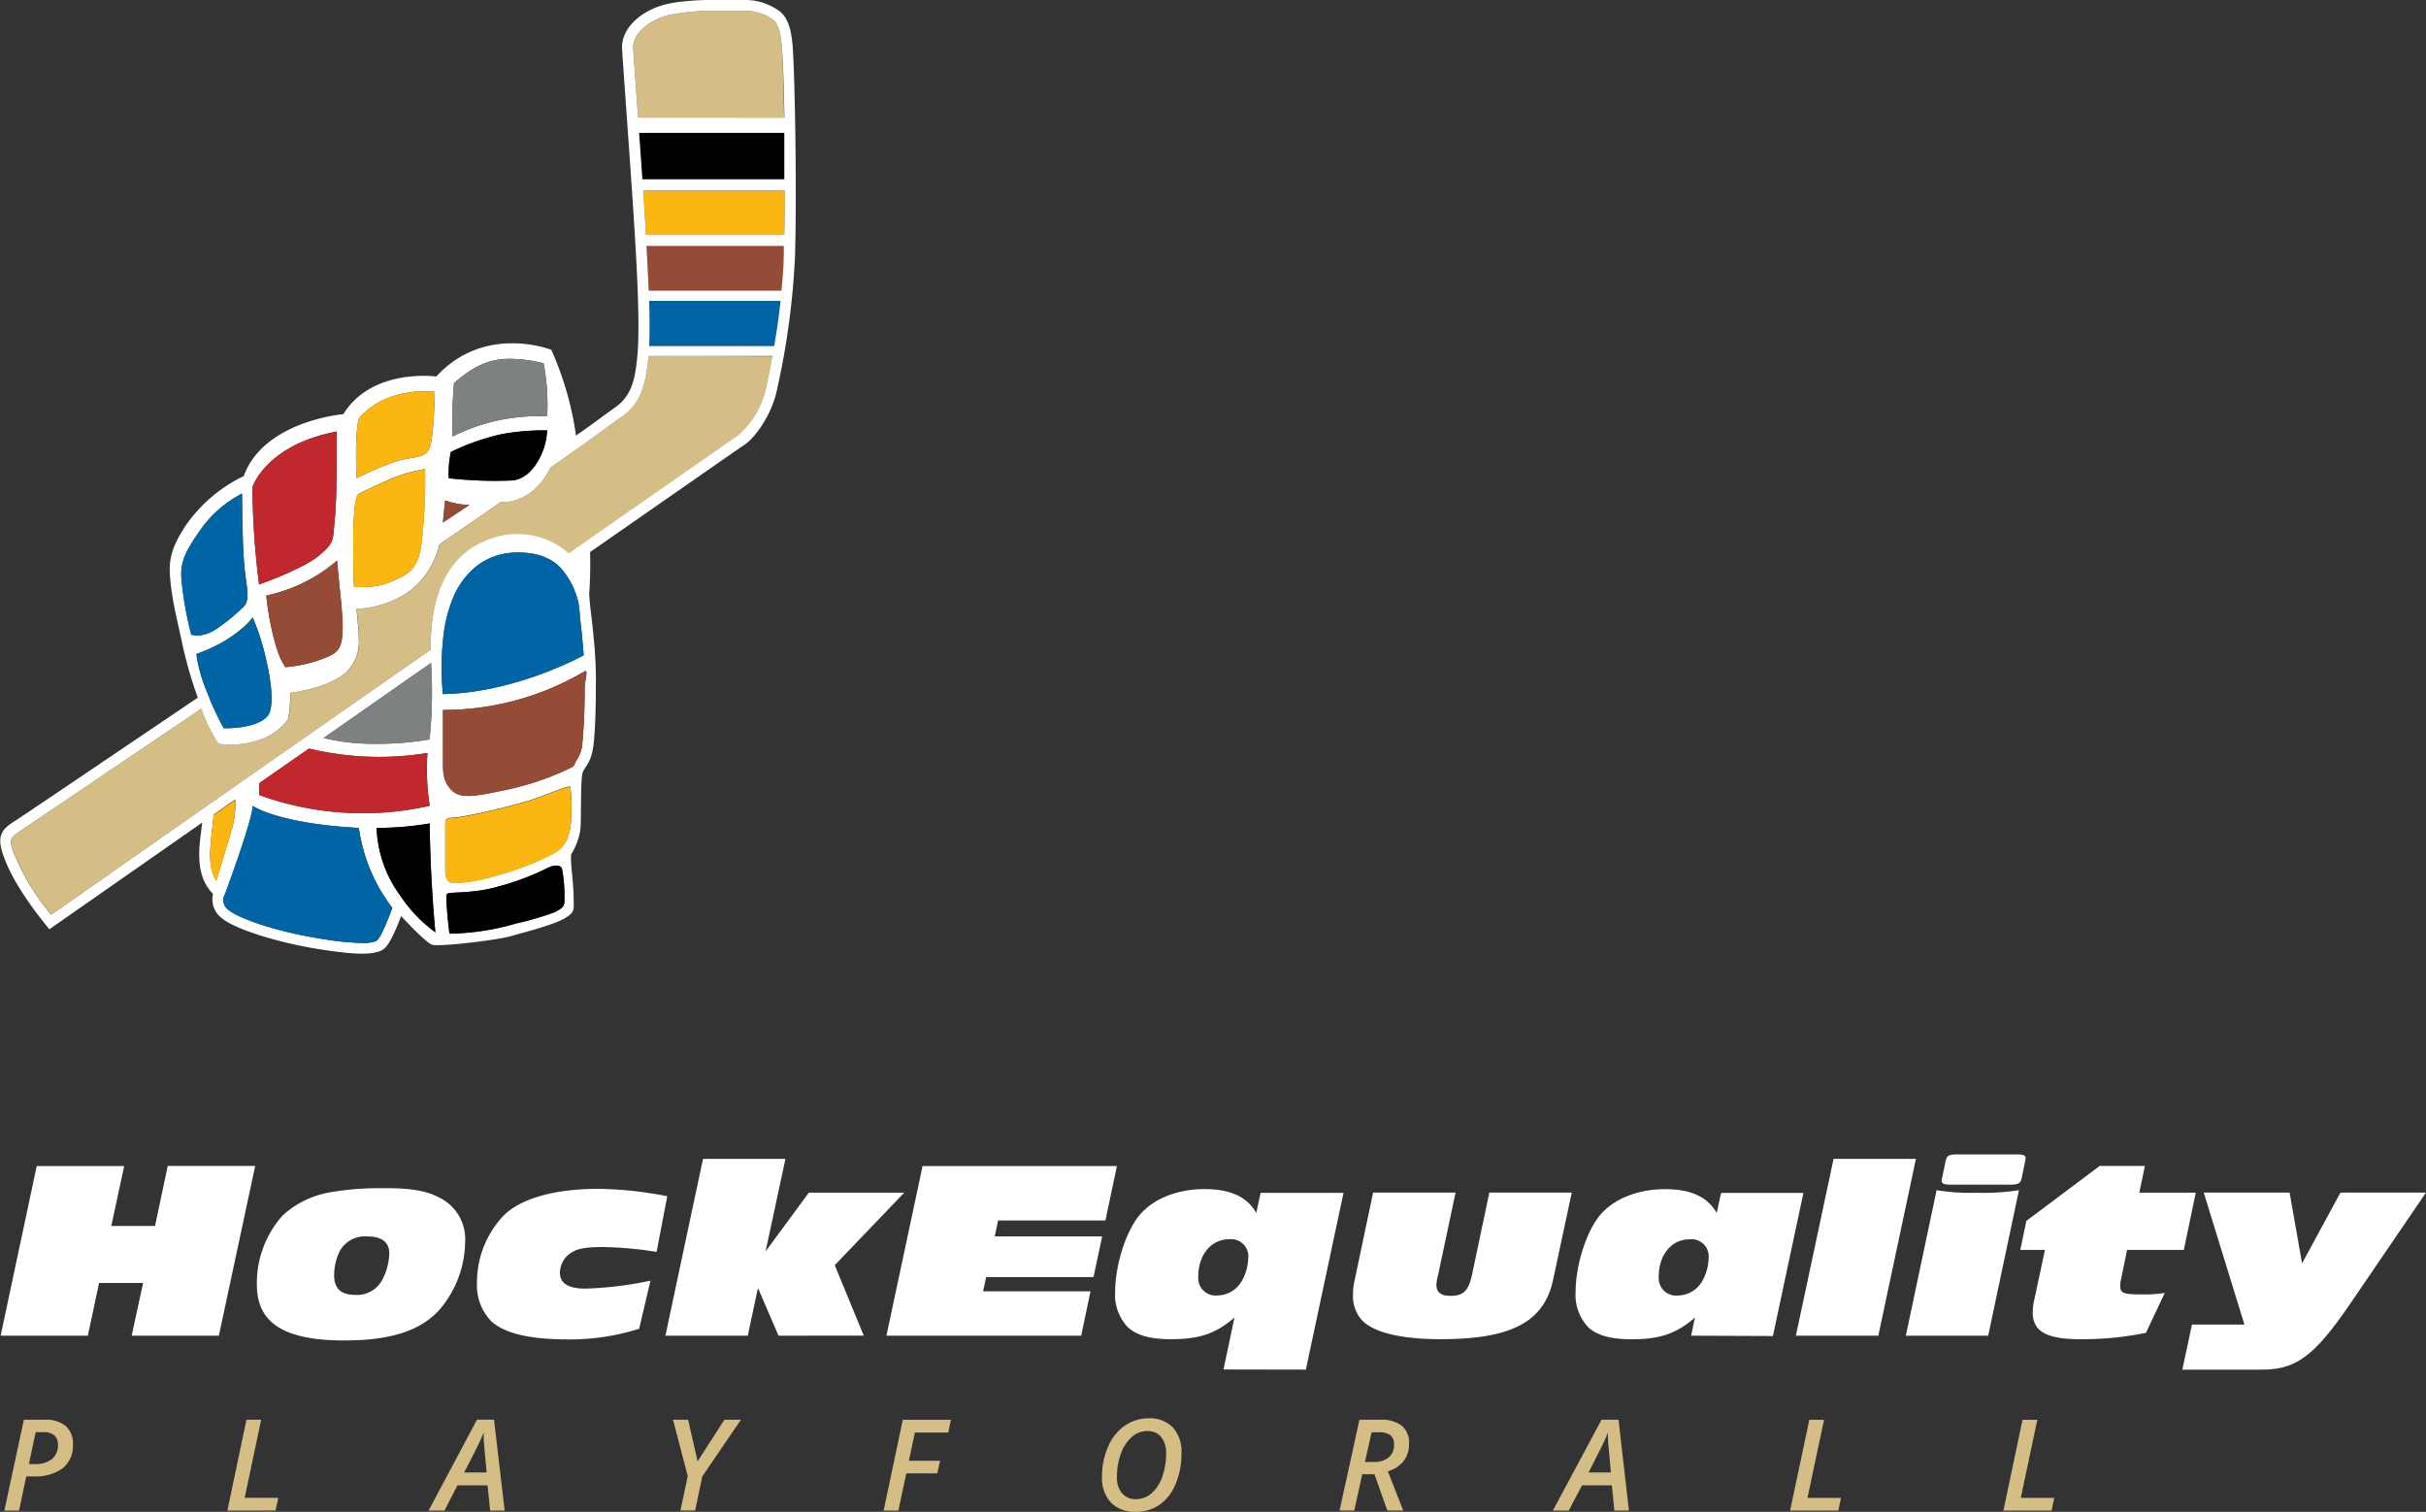 <svg xmlns="http://www.w3.org/2000/svg" viewBox="0 0 305.16 190.15"><rect x="0" y="0" width="305.16" height="190.15" fill="#333333" stroke="none"/><defs><style>.cls-1{isolation:isolate;}.cls-2{fill:#fff;}.cls-3{fill:#d4be85;}.cls-4{fill:#fbb611;}.cls-5{fill:#954b36;}.cls-6{fill:#0065a4;}.cls-7{fill:#7e8182;}.cls-8{fill:#c0282d;}</style></defs><g id="Layer_2" data-name="Layer 2"><g id="web_assets" data-name="web assets"><g id="logo-left-aligned"><g id="Group_14" data-name="Group 14"><g id="HockEquality-2" class="cls-1"><g class="cls-1"><path class="cls-2" d="M16.56,168,18,161.37H12.46L11.05,168H.08l4.54-21.34h11L14,154.2h5.5l1.6-7.55h11L27.53,168Z"/><path class="cls-2" d="M55.09,150.55a5.81,5.81,0,0,1,3.42,5.64,13.4,13.4,0,0,1-3.3,8.63c-2.43,2.6-6.14,3.78-11.9,3.78-7.55,0-11-2.18-11-7a12.76,12.76,0,0,1,3.26-8.74A11.79,11.79,0,0,1,41.33,150a35.64,35.64,0,0,1,6.52-.55C51.41,149.4,53.49,149.72,55.09,150.55ZM42.8,157.24a6.9,6.9,0,0,0-.77,3.17c0,1.66.86,2.46,2.69,2.46a3.6,3.6,0,0,0,3.42-2,7.68,7.68,0,0,0,.83-3.2c0-1.41-.92-2.15-2.71-2.15A3.66,3.66,0,0,0,42.8,157.24Z"/><path class="cls-2" d="M80.4,167.13a29.1,29.1,0,0,1-8.87,1.34c-4.86,0-8-.73-9.72-2.27A6.46,6.46,0,0,1,60,161.31a12.16,12.16,0,0,1,3.45-8.52c2.18-2.08,6.4-3.26,11.78-3.26a47.14,47.14,0,0,1,8.7.93l-1.34,7a46.93,46.93,0,0,0-6.76-.61c-2.08,0-3.13.19-3.9.67a3,3,0,0,0-1.5,2.56c0,1.35,1.08,2,3.23,2a46.32,46.32,0,0,0,8.16-1Z"/><path class="cls-2" d="M97.93,168l-2.59-6-1.28,6H83.7l4.73-22.24H98.8L96.3,157.4l5.44-7.39h12L105,159.13l3.65,8.86Z"/><path class="cls-2" d="M111.5,168l4.55-21.34h24.44l-1.44,6.85h-13.5l-.42,2h13.51l-1.09,5.12h-13.5l-.39,1.79h13.51L136,168Z"/><path class="cls-2" d="M153.9,172.25l1.38-6.53c-2.4,2.05-4.42,2.72-8,2.72-2.59,0-4.29-.48-5.41-1.5a5.92,5.92,0,0,1-1.6-4.42c0-3.33,1.31-7.52,3-9.6s4.71-3.36,8.26-3.36c3.26,0,5.37,1,6.49,3l.55-2.53H169l-4.74,22.24Zm-3.17-11.71a2.19,2.19,0,0,0,2.37,2.4,3.59,3.59,0,0,0,3.14-1.89,6.08,6.08,0,0,0,.77-2.78,2.16,2.16,0,0,0-2.4-2.4C152.37,155.87,150.73,157.82,150.73,160.54Z"/><path class="cls-2" d="M195.37,160.92c-1.12,5.35-5.25,7.52-14.14,7.52-5.25,0-8.8-.93-10.11-2.62a4.55,4.55,0,0,1-.93-3,7.9,7.9,0,0,1,.22-1.86L172.72,150h10.37l-2.18,10.3a7,7,0,0,0-.23,1.25c0,1,.55,1.44,1.8,1.44,1.6,0,2.24-.64,2.69-2.69l2.17-10.3h10.37Z"/><path class="cls-2" d="M212.72,168l.48-2.27c-2.4,2.05-4.42,2.72-8,2.72-2.56,0-4.29-.48-5.41-1.5a5.92,5.92,0,0,1-1.6-4.42c0-3.33,1.31-7.52,3-9.6s4.71-3.36,8.26-3.36c3.26,0,5.37,1,6.49,3l.55-2.53h10.36l-3.84,18Zm-4.07-7.45a2.19,2.19,0,0,0,2.37,2.4,3.6,3.6,0,0,0,3.14-1.89,6.06,6.06,0,0,0,.76-2.78,2.16,2.16,0,0,0-2.4-2.4C210.28,155.87,208.65,157.82,208.65,160.54Z"/><path class="cls-2" d="M225.9,168l4.74-22.24H241L236.27,168Z"/><path class="cls-2" d="M239.73,168l3.87-18.3a26.39,26.39,0,0,0,5.05.32,29,29,0,0,0,5.31-.32L250.09,168Zm14.59-19.9c-.16.74-.39.9-1.48.9h-7.45c-.9,0-1.15-.13-1.15-.52a3.37,3.37,0,0,1,.06-.38l.42-2c.16-.74.38-.9,1.47-.9h7.45c.9,0,1.16.13,1.16.48a3,3,0,0,1-.07.42Z"/><path class="cls-2" d="M269.93,167.64a39.49,39.49,0,0,1-8.35.8c-4.16,0-5.89-1-5.89-3.36a7.84,7.84,0,0,1,.16-1.44l1.38-6.43h-3.1l.76-3.65,9.22-6.91h5.69l-.7,3.36h7.1l-1.5,7.2h-7.14l-.76,3.71a3.19,3.19,0,0,0-.1.8c0,.93.38,1.09,2.78,1.09a16.92,16.92,0,0,0,2.82-.19Z"/><path class="cls-2" d="M305.16,150l-9.73,14.27c-4.51,6.53-6.78,8.1-11.35,8h-9.57l1.21-5.67h6.6L277.2,150H288l1.57,8.9,4.83-8.9Z"/></g></g><g id="Playforall-2" class="cls-1"><g class="cls-1"><path class="cls-3" d="M9.17,181.7a3.56,3.56,0,0,1-1.32,3,5.87,5.87,0,0,1-3.69,1H3.3L2.4,190H.55L3,178.57H5.57a4,4,0,0,1,2.7.79A2.93,2.93,0,0,1,9.17,181.7Zm-5.54,2.45h.74a3.36,3.36,0,0,0,2.15-.62,2.14,2.14,0,0,0,.76-1.76,1.55,1.55,0,0,0-.46-1.25,2.11,2.11,0,0,0-1.4-.39H4.49Z"/><path class="cls-3" d="M28.6,190,31,178.57h1.85l-2.07,9.82H35l-.34,1.6Z"/><path class="cls-3" d="M61.33,186.82H57.54L55.91,190h-2L60,178.56h2.14L63.48,190H61.65Zm-.12-1.62c-.21-2.17-.33-3.48-.36-3.94s0-.82,0-1.09q-.44,1.1-1.11,2.4l-1.35,2.63Z"/><path class="cls-3" d="M87.75,183.8l3.37-5.23H93.2l-4.86,7.13-.9,4.29H85.59l.92-4.32-1.85-7.1h1.89Z"/><path class="cls-3" d="M113,190h-1.85l2.41-11.42h6.05l-.33,1.6h-4.2l-.75,3.55h3.92l-.35,1.59H114Z"/><path class="cls-3" d="M148.61,182.79a9.69,9.69,0,0,1-.74,3.88,5.92,5.92,0,0,1-2,2.59,5.26,5.26,0,0,1-3,.89,4.13,4.13,0,0,1-3.14-1.17,4.49,4.49,0,0,1-1.11-3.23,9.3,9.3,0,0,1,.77-3.81,6.1,6.1,0,0,1,2.11-2.63,5.24,5.24,0,0,1,3-.92,4,4,0,0,1,3.05,1.17A4.51,4.51,0,0,1,148.61,182.79Zm-4.29-2.8a2.91,2.91,0,0,0-1.95.75,5,5,0,0,0-1.37,2.08,8.32,8.32,0,0,0-.5,2.92,3,3,0,0,0,.64,2.08,2.22,2.22,0,0,0,1.78.74,2.9,2.9,0,0,0,1.94-.75,4.93,4.93,0,0,0,1.34-2.07,8.54,8.54,0,0,0,.48-2.93,3.14,3.14,0,0,0-.62-2.07A2.12,2.12,0,0,0,144.32,180Z"/><path class="cls-3" d="M171.35,185.43l-1,4.56h-1.85L171,178.57h2.64a4.22,4.22,0,0,1,2.67.74,2.72,2.72,0,0,1,.93,2.27,3.46,3.46,0,0,1-.67,2.17,3.79,3.79,0,0,1-2,1.3l1.94,4.94h-2l-1.62-4.56Zm.34-1.55h1a2.91,2.91,0,0,0,2-.58,2,2,0,0,0,.66-1.61,1.42,1.42,0,0,0-.46-1.18,2.33,2.33,0,0,0-1.43-.36h-.93Z"/><path class="cls-3" d="M202.75,186.82H199L197.33,190h-2l6.12-11.43h2.14L204.9,190h-1.83Zm-.12-1.62c-.21-2.17-.33-3.48-.36-3.94s0-.82,0-1.09q-.43,1.1-1.11,2.4l-1.34,2.63Z"/><path class="cls-3" d="M225.17,190l2.42-11.42h1.85l-2.08,9.82h4.21l-.33,1.6Z"/><path class="cls-3" d="M252,190l2.41-11.42h1.86l-2.08,9.82h4.21l-.34,1.6Z"/></g></g></g><g id="logo-120-2"><path id="Path_79-2" data-name="Path 79-2" class="cls-3" d="M81.57,44.77c-.3,3.53-1,5.91-3.34,7.61l-2.5,1.8L73.23,56l-.5.36-3.51,2.45C66.84,63.58,63,63.14,63,63.14L55.3,68.48a10.35,10.35,0,0,1-3.75,5.87,12.67,12.67,0,0,1-6.68,2.23c.11,1.34.28,2.6.28,3.74a5.24,5.24,0,0,1-1.69,4.33c-2.26,1.95-6.93,2.5-6.93,2.5a15.59,15.59,0,0,1-.28,3.34,6.87,6.87,0,0,1-3.61,2.56,10.55,10.55,0,0,1-5,.5.46.46,0,0,1-.18-.13,16.34,16.34,0,0,1-2.1-4.3l-.85.57-11.7,7.9L2.23,104.73c-.94.62-1,1-.56,2.3a28.68,28.68,0,0,0,4.8,8c5.25-3.68,27.24-19,47.71-33.31C54.05,73,57.67,69.34,61.29,68a9.82,9.82,0,0,1,10.26,1.67l2.56-1.79c10.56-7.36,18.19-12.67,18.69-13a11.13,11.13,0,0,0,3.57-6.08c.06-.26.11-.55.18-.87.17-.84.39-1.89.61-3.11Z"/><path id="Path_80-2" data-name="Path 80-2" class="cls-4" d="M98.71,24c0,1.95,0,3.85-.06,5.56H81.26c-.06-1.08-.13-2.22-.22-3.43,0-.71-.09-1.42-.14-2.13Z"/><path id="Path_81-2" data-name="Path 81-2" class="cls-3" d="M98.63,14.79H80.27c-.06-.8-.12-1.57-.17-2.31-.21-3-.38-5.32-.44-6.4-.1-1.67,1.72-3.45,4.26-4.14a27.58,27.58,0,0,1,6.47-.56c.89,0,1.71,0,2.36,0l1.11,0A5.77,5.77,0,0,1,97,2.31c.43.28,1.09.72,1.33,3.42C98.45,7.3,98.56,10.74,98.63,14.79Z"/><path id="Path_82-2" data-name="Path 82-2" class="cls-5" d="M98.62,30.94c0,.46,0,.91,0,1.34-.06,1.49-.15,2.91-.28,4.26H81.6c-.06-1.64-.15-3.51-.28-5.6Z"/><path id="Path_83-2" data-name="Path 83-2" d="M98.71,22.58H80.8c-.14-2-.28-4-.41-5.84H98.66C98.69,18.65,98.7,20.63,98.71,22.58Z"/><path id="Path_84-2" data-name="Path 84-2" class="cls-6" d="M98.18,37.85c-.23,2.11-.51,4-.8,5.68H81.66c.06-1.45.06-3.32,0-5.68Z"/><path id="Path_85-2" data-name="Path 85-2" class="cls-2" d="M99.69,5.61c-.28-3.06-1.12-3.9-2-4.45A7.19,7.19,0,0,0,93.84,0C92.17,0,86.6-.23,83.54.6S78.1,3.66,78.25,6.17s.84,11.69,1.39,20,.84,14.8.56,18.25-.83,5.4-2.78,6.79-3,2.23-5,3.59l0-.25A40.06,40.06,0,0,0,69.35,44S61,40.68,54.88,47.36c0,0-8.08-1.12-11.69,4.73,0,0-10,.83-12.53,7.79A18.78,18.78,0,0,0,23.43,66c-2.28,3.42-2.22,5-1.95,7.51s1.05,5.51,1.4,7.24a53.37,53.37,0,0,0,2,7l-1.14.77c-11.13,7.52-20.59,13.92-22.26,15s-1.67,2.23-1.12,3.9,1.95,4.73,5.85,9.46l19.23-13.42c-.14,1.06-.25,1.95-.31,2.57-.28,3.06.28,5,1.67,6.4a2.94,2.94,0,0,0,1.11,3.06c1.67,1.39,7,3.06,12.25,3.9s6.68.56,7.51.28,1.4-.84,2.79-4.45c0,0,3.06,3.34,3.9,3.61s8.07-.55,10-1.11,5.28-1.39,6.68-2.22,1.11-1.12,1.11-2.79-.48-4.7-.28-5.29A8.6,8.6,0,0,0,73,104.41c.13-.87,0-6.31.28-7.19s1.11-1.15,1.39-3.66c.19-1.68.28-4.45.28-7a52.71,52.71,0,0,0-.28-6.4c-.2-2.22-.55-4.45-.55-5.56.12-1.72.15-3.44.1-5.16C85.11,61.87,93.07,56.32,93.56,56c1.67-1.11,3.62-4.17,4.18-7A96.87,96.87,0,0,0,100,32.33C100.24,24.54,100,9.5,99.69,5.61ZM80.1,12.48c-.22-3-.38-5.32-.45-6.4-.1-1.67,1.73-3.45,4.27-4.14a27.45,27.45,0,0,1,6.46-.56c.89,0,1.71,0,2.36,0l1.12,0A5.73,5.73,0,0,1,97,2.31c.44.28,1.09.72,1.33,3.42.15,1.56.27,5,.34,9.06H80.28C80.2,14,80.15,13.22,80.1,12.48Zm-23,35.71c2.08-1.81,4.07-3.06,7-3.06a17.23,17.23,0,0,1,4.28.57,28.7,28.7,0,0,1,.45,6.67A23.94,23.94,0,0,0,56.93,54.9a55.48,55.48,0,0,1,.18-6.7Zm-.38,8.66a28.79,28.79,0,0,1,6.5-2.26,30.09,30.09,0,0,1,5.6-.46,8.42,8.42,0,0,1-1.35,4.19,5.51,5.51,0,0,1-1.3,1.42,3.33,3.33,0,0,1-1.73.69,51.9,51.9,0,0,1-8-.28,13,13,0,0,1,.27-3.3ZM56,62.94a9.11,9.11,0,0,0,3.06.56l-3.34,2.22S55.72,65.45,56,62.94ZM45.14,52.64c2.35-2.8,6-3.42,8.16-3.42a12.81,12.81,0,0,1,1.39.07s-.09,5.56-.64,7S52.1,57.36,49.93,58a35.91,35.91,0,0,0-5.07,2.16c-.28-5.83.28-7.5.28-7.5Zm0,9.46c.56-.28,2.23-1.11,4.32-2a20.06,20.06,0,0,1,4-1.11,70.47,70.47,0,0,1-.44,9.3,10.6,10.6,0,0,1-.4,1.84l-.06.17C52,71.89,50.92,72.44,49,73.24a7.09,7.09,0,0,1-1.13.36,11.28,11.28,0,0,1-2.78.23l-.56,0c-.26-7.52,0-11.42.58-11.69ZM43,77c.35,4.42-.28,5-2,5.7a16.66,16.66,0,0,1-5.1,1.21,7.27,7.27,0,0,1-.77-1.46c-.17-.43-.33-.88-.47-1.36a38.26,38.26,0,0,1-1.17-6.18,20.15,20.15,0,0,0,8.91-4.4s.16,1.88.48,4.9Q42.93,76.27,43,77Zm-.64-22.68c0,4.17,0,8.62-.26,11.15s0,2.76-2,4.43-7.51,3.62-7.51,3.62a98.33,98.33,0,0,1-.83-12.25s1.64-5.29,10.57-7Zm-19.48,19c-.25-2.16,0-3.37,2.22-6.52a14.42,14.42,0,0,1,5.35-4.73c.06,7,.22,8.9.5,10.85s.28,2.78-.28,3.34a23.13,23.13,0,0,1-3.14,2.61c-2,1.49-3.48.93-3.48.93a46,46,0,0,1-1.18-6.47Zm1.85,8.92c5.11-1.81,7.06-4.59,7.06-4.59A29.13,29.13,0,0,1,33.25,82c.12.48.24,1,.34,1.45.63,2.89.88,5.76,0,6.67-1.51,1.6-5.45,1.46-5.45,1.46a31.57,31.57,0,0,1-1.61-3.31c-.19-.46-.37-.9-.53-1.32a18.66,18.66,0,0,1-1.31-4.7Zm2.48,28.53c-.53-.83-.94-2.16-.71-4.61,0-.43.09-.93.15-1.48s.15-1.43.22-2.22l2.73-1.91a11.88,11.88,0,0,1-.31,3.26c-.29,1.11-2.09,7-2.09,7Zm21.93,4c-1.32,3.43-1.71,3.56-1.93,3.64a4.8,4.8,0,0,1-1.64.2,35.26,35.26,0,0,1-5.22-.54c-5.53-.87-10.31-2.54-11.57-3.59a1.56,1.56,0,0,1-.68-1.57l.34-.83s3.34-9,3.34-10.72c0,0,3.06,2.22,13.36,2.78a21.33,21.33,0,0,0,4.21,10.05Zm4.64-20.1a30.47,30.47,0,0,0,.27,6.68A38.11,38.11,0,0,1,32.62,100l0-1.49.44-.32,5.49-3.82.31-.22a37.48,37.48,0,0,0,14.88.56ZM40.73,92.82l0,0L50,86.33l3.72-2.59.5-.36a58.32,58.32,0,0,1-.2,9.62,38.49,38.49,0,0,1-6.95.55,26.86,26.86,0,0,1-6.38-.73Zm9.71,19.94a15.34,15.34,0,0,1-3.07-8.63,39.28,39.28,0,0,0,6.68-.56s0,6.22.72,13.69a17.36,17.36,0,0,1-4.34-4.5Zm19.48,1.94A35.9,35.9,0,0,1,65,116.13l-1.07.3a31.22,31.22,0,0,1-7.39,1s-.58-4.71-.3-5,3.06,0,6.12-.84a32.58,32.58,0,0,0,6.68-2.5s1.49-.65,1.67.28A18.29,18.29,0,0,1,71,113c0,.83,0,1.11-1.12,1.67Zm.63-8c-1,.91-5.09,2.67-8.43,3.5a17.71,17.71,0,0,1-5,.84c-.83,0-1.11-.56-1.11-1.67v-5.89c0-.8.84-.53,2.23-.8a85.65,85.65,0,0,0,8.35-2c2.5-.83,4.78-1.9,5.16-1.73a19.16,19.16,0,0,1,.12,3.12c0,2-.28,3.63-1.32,4.58Zm3-20.15c0,2.27-.08,4.54-.28,6.8a4.33,4.33,0,0,1-.77,2.3c-.15.22-.2.56-.44.77a34.93,34.93,0,0,1-8.54,2.93c-3.9.83-5.63,1.11-6.71,0s-1.08-2.23-1.08-3.62V89.3a34.91,34.91,0,0,0,17.81-4.86c.52-.31,0,1.27,0,2.15ZM55.6,82.45c0-.58.06-1.17.12-1.78a17.86,17.86,0,0,1,1.39-5.76c2.23-4.73,6.12-5.85,9.74-5.29a6.6,6.6,0,0,1,3,1.2,5.92,5.92,0,0,1,1,1,10,10,0,0,1,1.89,3.9,15.36,15.36,0,0,1,.22,2c.1.8.2,1.72.28,2.6s.14,1.52.17,2.1c0,0-8.52,4.73-17.71,4.88a35.71,35.71,0,0,1-.12-4.85ZM96.55,47.87c-.07.32-.12.61-.18.87a11,11,0,0,1-3.58,6.07c-.5.33-8.12,5.64-18.68,13l-2.56,1.79a9.83,9.83,0,0,0-10.27-1.67c-3.62,1.39-7.23,5-7.1,13.79C33.7,96,11.71,111.37,6.45,115.05a28.68,28.68,0,0,1-4.8-8c-.45-1.35-.37-1.67.55-2.3s5.05-3.4,10.58-7.14L24.49,89.7l.85-.58a17.71,17.71,0,0,0,2.09,4.31.59.59,0,0,0,.18.13,10.8,10.8,0,0,0,5-.5,6.94,6.94,0,0,0,3.61-2.57,15.59,15.59,0,0,0,.28-3.34s4.67-.55,6.93-2.5a5.23,5.23,0,0,0,1.69-4.32c0-1.15-.16-2.4-.28-3.75a12.58,12.58,0,0,0,6.68-2.23,10.32,10.32,0,0,0,3.75-5.87L63,63.14s3.86.45,6.23-4.33l3.51-2.45.51-.36,2.5-1.82c.75-.56,1.52-1.11,2.5-1.8,2.38-1.7,3-4.09,3.34-7.61H97.15c-.21,1.22-.42,2.26-.6,3.1Zm.84-4.34H81.66c.06-1.46.06-3.32,0-5.69H98.18c-.22,2.13-.51,4-.8,5.7Zm1.18-11.25c0,1.49-.14,2.91-.28,4.27H81.6c-.07-1.65-.16-3.51-.28-5.61H98.59c0,.46,0,.91,0,1.34Zm.08-2.73H81.26c-.06-1.08-.13-2.23-.22-3.43,0-.71-.09-1.42-.14-2.14H98.71c0,1.95,0,3.85-.06,5.56Zm-17.85-7c-.14-2-.28-4-.41-5.84H98.66c0,1.9,0,3.9,0,5.84Z"/><path id="Path_86-2" data-name="Path 86-2" class="cls-6" d="M49.35,114.19l-.22.58c-1.32,3.42-1.71,3.56-1.93,3.63a4.8,4.8,0,0,1-1.64.2,34.72,34.72,0,0,1-5.2-.54c-5.54-.87-10.32-2.54-11.58-3.59a1.55,1.55,0,0,1-.67-1.56l.33-.84s3.34-9,3.34-10.72c0,0,3.06,2.23,13.36,2.78A21.51,21.51,0,0,0,49.35,114.19Z"/><path id="Path_87-2" data-name="Path 87-2" d="M54.76,117.26a17.64,17.64,0,0,1-4.33-4.5,15.33,15.33,0,0,1-3.06-8.63,39.37,39.37,0,0,0,6.68-.56S54.08,109.8,54.76,117.26Z"/><path id="Path_88-2" data-name="Path 88-2" d="M71,113c0,.84,0,1.12-1.11,1.67A36.19,36.19,0,0,1,65,116.13l-1.08.3a31.22,31.22,0,0,1-7.39,1s-.58-4.71-.3-5,3.06,0,6.13-.84a32.58,32.58,0,0,0,6.68-2.5s1.48-.65,1.67.28A18.18,18.18,0,0,1,71,113Z"/><path id="Path_89-2" data-name="Path 89-2" class="cls-4" d="M71.86,102.18c0,1.95-.28,3.62-1.32,4.57s-5.08,2.67-8.42,3.5a17.83,17.83,0,0,1-5,.84c-.84,0-1.12-.56-1.12-1.67v-5.89c0-.8.84-.52,2.23-.8a85.65,85.65,0,0,0,8.35-2c2.5-.83,4.79-1.9,5.16-1.73A20.49,20.49,0,0,1,71.86,102.18Z"/><path id="Path_90-2" data-name="Path 90-2" class="cls-5" d="M73.53,86.6a67.11,67.11,0,0,1-.28,6.8,4.33,4.33,0,0,1-.77,2.3c-.15.22-.2.55-.44.77A34.93,34.93,0,0,1,63.5,99.4c-3.9.83-5.63,1.11-6.71,0s-1.08-2.23-1.08-3.62V89.3a34.88,34.88,0,0,0,17.81-4.86C74.05,84.13,73.53,85.72,73.53,86.6Z"/><path id="Path_91-2" data-name="Path 91-2" class="cls-6" d="M73.43,82.42S64.9,87.15,55.72,87.3a35.76,35.76,0,0,1-.13-4.85c0-.58.06-1.17.12-1.78a18.4,18.4,0,0,1,1.39-5.76c2.23-4.73,6.13-5.85,9.75-5.29a6.61,6.61,0,0,1,3,1.2,6.37,6.37,0,0,1,1,1,10.19,10.19,0,0,1,1.89,3.9,17.26,17.26,0,0,1,.22,2c.09.8.2,1.72.28,2.6S73.39,81.84,73.43,82.42Z"/><path id="Path_92-2" data-name="Path 92-2" class="cls-7" d="M68.8,52.37A23.94,23.94,0,0,0,56.93,54.9a55.48,55.48,0,0,1,.18-6.7c2.08-1.81,4.07-3.06,7-3.06a17.23,17.23,0,0,1,4.28.57,28.61,28.61,0,0,1,.45,6.66Z"/><path id="Path_93-2" data-name="Path 93-2" class="cls-4" d="M54.69,49.29s-.09,5.57-.64,7S52.1,57.36,49.94,58a34.39,34.39,0,0,0-5.08,2.15c-.27-5.84.28-7.51.28-7.51,2.35-2.8,6-3.42,8.16-3.42A12.81,12.81,0,0,1,54.69,49.29Z"/><path id="Path_94-2" data-name="Path 94-2" class="cls-8" d="M42.36,54.31c0,4.18,0,8.63-.26,11.16s0,2.76-2,4.43-7.51,3.62-7.51,3.62a100.29,100.29,0,0,1-.84-12.25S33.43,56,42.36,54.31Z"/><path id="Path_95-2" data-name="Path 95-2" class="cls-6" d="M30.67,76.3a23.76,23.76,0,0,1-3.14,2.61c-2,1.49-3.48.93-3.48.93a44.48,44.48,0,0,1-1.18-6.48c-.25-2.16,0-3.37,2.22-6.52a14.42,14.42,0,0,1,5.35-4.73c.06,7,.22,8.9.5,10.85S31.22,75.75,30.67,76.3Z"/><path id="Path_96-2" data-name="Path 96-2" class="cls-6" d="M33.61,90.14c-1.51,1.6-5.45,1.47-5.45,1.47-.59-1.08-1.13-2.18-1.61-3.31-.19-.46-.36-.9-.52-1.33a17.68,17.68,0,0,1-1.31-4.69c5.11-1.81,7.06-4.59,7.06-4.59A29.13,29.13,0,0,1,33.24,82c.12.48.24,1,.35,1.45C34.21,86.37,34.46,89.24,33.61,90.14Z"/><path id="Path_97-2" data-name="Path 97-2" class="cls-4" d="M29.28,103.85c-.28,1.11-2.08,7-2.08,7-.53-.84-.93-2.16-.71-4.61,0-.44.09-.93.15-1.48s.15-1.43.22-2.23l2.73-1.9A11.91,11.91,0,0,1,29.28,103.85Z"/><path id="Path_98-2" data-name="Path 98-2" class="cls-5" d="M41,82.7a16.52,16.52,0,0,1-5.1,1.21,7.55,7.55,0,0,1-.77-1.46c-.17-.43-.33-.89-.47-1.37a38.14,38.14,0,0,1-1.17-6.17,20.1,20.1,0,0,0,8.91-4.4s.16,1.87.48,4.9c.07.58.12,1.11.15,1.58C43.35,81.42,42.72,82,41,82.7Z"/><path id="Path_99-2" data-name="Path 99-2" class="cls-4" d="M53.49,59a70.39,70.39,0,0,1-.44,9.3,11.37,11.37,0,0,1-.4,1.84l-.07.18C52,71.89,50.91,72.44,49,73.24a5.71,5.71,0,0,1-1.13.36,11.37,11.37,0,0,1-2.79.24l-.55,0c-.28-7.51,0-11.41.55-11.69s2.23-1.11,4.32-2A20.36,20.36,0,0,1,53.49,59Z"/><path id="Path_100-2" data-name="Path 100-2" class="cls-5" d="M59.06,63.5l-3.34,2.22s0-.27.27-2.78A9.16,9.16,0,0,0,59.06,63.5Z"/><path id="Path_101-2" data-name="Path 101-2" d="M68.83,54.13a8.36,8.36,0,0,1-1.36,4.19,5.18,5.18,0,0,1-1.3,1.42,3.38,3.38,0,0,1-1.72.69,51.9,51.9,0,0,1-8-.28,13.14,13.14,0,0,1,.26-3.31,28.79,28.79,0,0,1,6.5-2.26,30.08,30.08,0,0,1,5.6-.45Z"/><path id="Path_102-2" data-name="Path 102-2" class="cls-7" d="M54.05,93a39.61,39.61,0,0,1-7,.56,27.32,27.32,0,0,1-6.37-.74l0,0L50,86.34l3.72-2.6.51-.35A59.34,59.34,0,0,1,54.05,93Z"/><path id="Path_103-2" data-name="Path 103-2" class="cls-8" d="M54.05,101.35A38.27,38.27,0,0,1,32.62,100l0-1.5.45-.31,5.48-3.82.31-.22a37.91,37.91,0,0,0,14.89.56A30.48,30.48,0,0,0,54.05,101.35Z"/></g></g></g></g></svg>